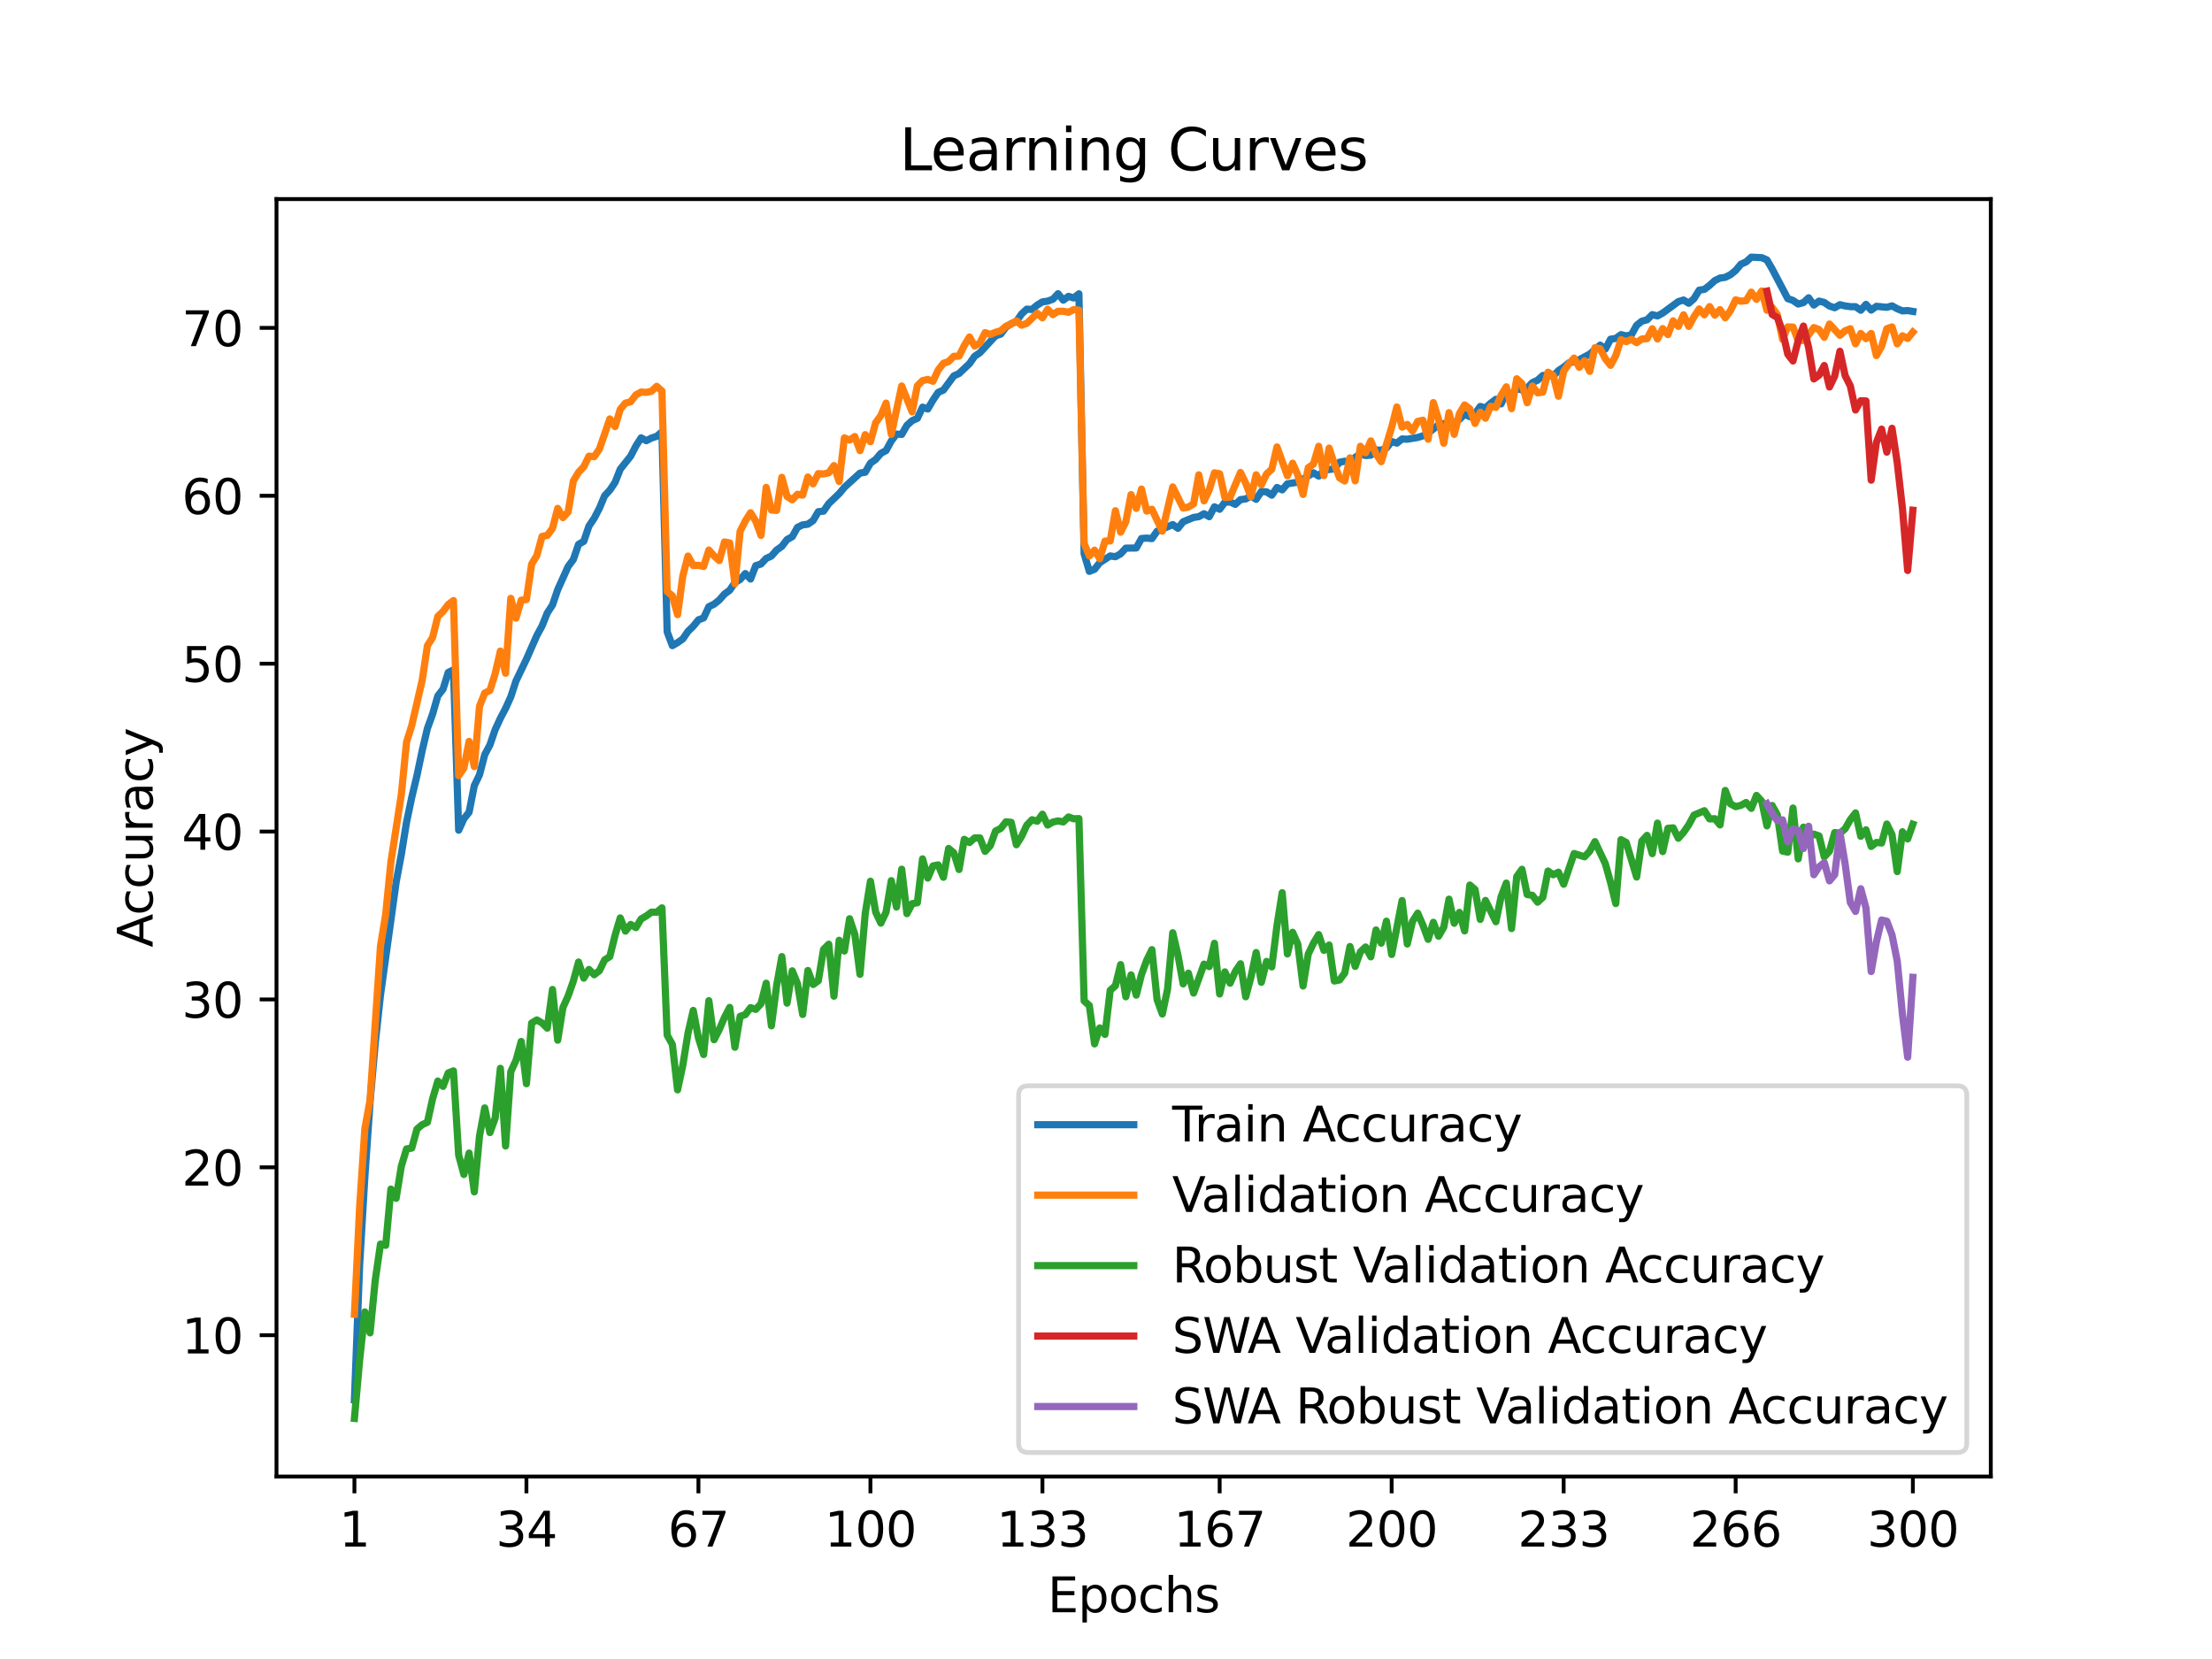 <?xml version="1.0" encoding="utf-8" standalone="no"?>
<!DOCTYPE svg PUBLIC "-//W3C//DTD SVG 1.1//EN"
  "http://www.w3.org/Graphics/SVG/1.1/DTD/svg11.dtd">
<svg xmlns:xlink="http://www.w3.org/1999/xlink" width="460.8pt" height="345.6pt" viewBox="0 0 460.8 345.6" xmlns="http://www.w3.org/2000/svg" version="1.1">
 <defs>
  <style type="text/css">*{stroke-linejoin: round; stroke-linecap: butt}</style>
 </defs>
 <g id="figure_1">
  <g id="patch_1">
   <path d="M 0 345.6 
L 460.8 345.6 
L 460.8 0 
L 0 0 
z
" style="fill: #ffffff"/>
  </g>
  <g id="axes_1">
   <g id="patch_2">
    <path d="M 57.6 307.584 
L 414.72 307.584 
L 414.72 41.472 
L 57.6 41.472 
z
" style="fill: #ffffff"/>
   </g>
   <g id="matplotlib.axis_1">
    <g id="xtick_1">
     <g id="line2d_1">
      <defs>
       <path id="m11269c717f" d="M 0 0 
L 0 3.5 
" style="stroke: #000000; stroke-width: 0.8"/>
      </defs>
      <g>
       <use xlink:href="#m11269c717f" x="73.833" y="307.584" style="stroke: #000000; stroke-width: 0.8"/>
      </g>
     </g>
     <g id="text_1">
      <!-- 1 -->
      <g transform="translate(70.651 322.182) scale(0.1 -0.1)">
       <defs>
        <path id="DejaVuSans-31" d="M 794 531 
L 1825 531 
L 1825 4091 
L 703 3866 
L 703 4441 
L 1819 4666 
L 2450 4666 
L 2450 531 
L 3481 531 
L 3481 0 
L 794 0 
L 794 531 
z
" transform="scale(0.016)"/>
       </defs>
       <use xlink:href="#DejaVuSans-31"/>
      </g>
     </g>
    </g>
    <g id="xtick_2">
     <g id="line2d_2">
      <g>
       <use xlink:href="#m11269c717f" x="109.664" y="307.584" style="stroke: #000000; stroke-width: 0.8"/>
      </g>
     </g>
     <g id="text_2">
      <!-- 34 -->
      <g transform="translate(103.302 322.182) scale(0.1 -0.1)">
       <defs>
        <path id="DejaVuSans-33" d="M 2597 2516 
Q 3050 2419 3304 2112 
Q 3559 1806 3559 1356 
Q 3559 666 3084 287 
Q 2609 -91 1734 -91 
Q 1441 -91 1130 -33 
Q 819 25 488 141 
L 488 750 
Q 750 597 1062 519 
Q 1375 441 1716 441 
Q 2309 441 2620 675 
Q 2931 909 2931 1356 
Q 2931 1769 2642 2001 
Q 2353 2234 1838 2234 
L 1294 2234 
L 1294 2753 
L 1863 2753 
Q 2328 2753 2575 2939 
Q 2822 3125 2822 3475 
Q 2822 3834 2567 4026 
Q 2313 4219 1838 4219 
Q 1578 4219 1281 4162 
Q 984 4106 628 3988 
L 628 4550 
Q 988 4650 1302 4700 
Q 1616 4750 1894 4750 
Q 2613 4750 3031 4423 
Q 3450 4097 3450 3541 
Q 3450 3153 3228 2886 
Q 3006 2619 2597 2516 
z
" transform="scale(0.016)"/>
        <path id="DejaVuSans-34" d="M 2419 4116 
L 825 1625 
L 2419 1625 
L 2419 4116 
z
M 2253 4666 
L 3047 4666 
L 3047 1625 
L 3713 1625 
L 3713 1100 
L 3047 1100 
L 3047 0 
L 2419 0 
L 2419 1100 
L 313 1100 
L 313 1709 
L 2253 4666 
z
" transform="scale(0.016)"/>
       </defs>
       <use xlink:href="#DejaVuSans-33"/>
       <use xlink:href="#DejaVuSans-34" x="63.623"/>
      </g>
     </g>
    </g>
    <g id="xtick_3">
     <g id="line2d_3">
      <g>
       <use xlink:href="#m11269c717f" x="145.496" y="307.584" style="stroke: #000000; stroke-width: 0.8"/>
      </g>
     </g>
     <g id="text_3">
      <!-- 67 -->
      <g transform="translate(139.133 322.182) scale(0.1 -0.1)">
       <defs>
        <path id="DejaVuSans-36" d="M 2113 2584 
Q 1688 2584 1439 2293 
Q 1191 2003 1191 1497 
Q 1191 994 1439 701 
Q 1688 409 2113 409 
Q 2538 409 2786 701 
Q 3034 994 3034 1497 
Q 3034 2003 2786 2293 
Q 2538 2584 2113 2584 
z
M 3366 4563 
L 3366 3988 
Q 3128 4100 2886 4159 
Q 2644 4219 2406 4219 
Q 1781 4219 1451 3797 
Q 1122 3375 1075 2522 
Q 1259 2794 1537 2939 
Q 1816 3084 2150 3084 
Q 2853 3084 3261 2657 
Q 3669 2231 3669 1497 
Q 3669 778 3244 343 
Q 2819 -91 2113 -91 
Q 1303 -91 875 529 
Q 447 1150 447 2328 
Q 447 3434 972 4092 
Q 1497 4750 2381 4750 
Q 2619 4750 2861 4703 
Q 3103 4656 3366 4563 
z
" transform="scale(0.016)"/>
        <path id="DejaVuSans-37" d="M 525 4666 
L 3525 4666 
L 3525 4397 
L 1831 0 
L 1172 0 
L 2766 4134 
L 525 4134 
L 525 4666 
z
" transform="scale(0.016)"/>
       </defs>
       <use xlink:href="#DejaVuSans-36"/>
       <use xlink:href="#DejaVuSans-37" x="63.623"/>
      </g>
     </g>
    </g>
    <g id="xtick_4">
     <g id="line2d_4">
      <g>
       <use xlink:href="#m11269c717f" x="181.327" y="307.584" style="stroke: #000000; stroke-width: 0.8"/>
      </g>
     </g>
     <g id="text_4">
      <!-- 100 -->
      <g transform="translate(171.783 322.182) scale(0.1 -0.1)">
       <defs>
        <path id="DejaVuSans-30" d="M 2034 4250 
Q 1547 4250 1301 3770 
Q 1056 3291 1056 2328 
Q 1056 1369 1301 889 
Q 1547 409 2034 409 
Q 2525 409 2770 889 
Q 3016 1369 3016 2328 
Q 3016 3291 2770 3770 
Q 2525 4250 2034 4250 
z
M 2034 4750 
Q 2819 4750 3233 4129 
Q 3647 3509 3647 2328 
Q 3647 1150 3233 529 
Q 2819 -91 2034 -91 
Q 1250 -91 836 529 
Q 422 1150 422 2328 
Q 422 3509 836 4129 
Q 1250 4750 2034 4750 
z
" transform="scale(0.016)"/>
       </defs>
       <use xlink:href="#DejaVuSans-31"/>
       <use xlink:href="#DejaVuSans-30" x="63.623"/>
       <use xlink:href="#DejaVuSans-30" x="127.246"/>
      </g>
     </g>
    </g>
    <g id="xtick_5">
     <g id="line2d_5">
      <g>
       <use xlink:href="#m11269c717f" x="217.158" y="307.584" style="stroke: #000000; stroke-width: 0.8"/>
      </g>
     </g>
     <g id="text_5">
      <!-- 133 -->
      <g transform="translate(207.615 322.182) scale(0.1 -0.1)">
       <use xlink:href="#DejaVuSans-31"/>
       <use xlink:href="#DejaVuSans-33" x="63.623"/>
       <use xlink:href="#DejaVuSans-33" x="127.246"/>
      </g>
     </g>
    </g>
    <g id="xtick_6">
     <g id="line2d_6">
      <g>
       <use xlink:href="#m11269c717f" x="254.076" y="307.584" style="stroke: #000000; stroke-width: 0.8"/>
      </g>
     </g>
     <g id="text_6">
      <!-- 167 -->
      <g transform="translate(244.532 322.182) scale(0.1 -0.1)">
       <use xlink:href="#DejaVuSans-31"/>
       <use xlink:href="#DejaVuSans-36" x="63.623"/>
       <use xlink:href="#DejaVuSans-37" x="127.246"/>
      </g>
     </g>
    </g>
    <g id="xtick_7">
     <g id="line2d_7">
      <g>
       <use xlink:href="#m11269c717f" x="289.907" y="307.584" style="stroke: #000000; stroke-width: 0.8"/>
      </g>
     </g>
     <g id="text_7">
      <!-- 200 -->
      <g transform="translate(280.363 322.182) scale(0.1 -0.1)">
       <defs>
        <path id="DejaVuSans-32" d="M 1228 531 
L 3431 531 
L 3431 0 
L 469 0 
L 469 531 
Q 828 903 1448 1529 
Q 2069 2156 2228 2338 
Q 2531 2678 2651 2914 
Q 2772 3150 2772 3378 
Q 2772 3750 2511 3984 
Q 2250 4219 1831 4219 
Q 1534 4219 1204 4116 
Q 875 4013 500 3803 
L 500 4441 
Q 881 4594 1212 4672 
Q 1544 4750 1819 4750 
Q 2544 4750 2975 4387 
Q 3406 4025 3406 3419 
Q 3406 3131 3298 2873 
Q 3191 2616 2906 2266 
Q 2828 2175 2409 1742 
Q 1991 1309 1228 531 
z
" transform="scale(0.016)"/>
       </defs>
       <use xlink:href="#DejaVuSans-32"/>
       <use xlink:href="#DejaVuSans-30" x="63.623"/>
       <use xlink:href="#DejaVuSans-30" x="127.246"/>
      </g>
     </g>
    </g>
    <g id="xtick_8">
     <g id="line2d_8">
      <g>
       <use xlink:href="#m11269c717f" x="325.739" y="307.584" style="stroke: #000000; stroke-width: 0.8"/>
      </g>
     </g>
     <g id="text_8">
      <!-- 233 -->
      <g transform="translate(316.195 322.182) scale(0.1 -0.1)">
       <use xlink:href="#DejaVuSans-32"/>
       <use xlink:href="#DejaVuSans-33" x="63.623"/>
       <use xlink:href="#DejaVuSans-33" x="127.246"/>
      </g>
     </g>
    </g>
    <g id="xtick_9">
     <g id="line2d_9">
      <g>
       <use xlink:href="#m11269c717f" x="361.57" y="307.584" style="stroke: #000000; stroke-width: 0.8"/>
      </g>
     </g>
     <g id="text_9">
      <!-- 266 -->
      <g transform="translate(352.026 322.182) scale(0.1 -0.1)">
       <use xlink:href="#DejaVuSans-32"/>
       <use xlink:href="#DejaVuSans-36" x="63.623"/>
       <use xlink:href="#DejaVuSans-36" x="127.246"/>
      </g>
     </g>
    </g>
    <g id="xtick_10">
     <g id="line2d_10">
      <g>
       <use xlink:href="#m11269c717f" x="398.487" y="307.584" style="stroke: #000000; stroke-width: 0.8"/>
      </g>
     </g>
     <g id="text_10">
      <!-- 300 -->
      <g transform="translate(388.944 322.182) scale(0.1 -0.1)">
       <use xlink:href="#DejaVuSans-33"/>
       <use xlink:href="#DejaVuSans-30" x="63.623"/>
       <use xlink:href="#DejaVuSans-30" x="127.246"/>
      </g>
     </g>
    </g>
    <g id="text_11">
     <!-- Epochs -->
     <g transform="translate(218.244 335.861) scale(0.1 -0.1)">
      <defs>
       <path id="DejaVuSans-45" d="M 628 4666 
L 3578 4666 
L 3578 4134 
L 1259 4134 
L 1259 2753 
L 3481 2753 
L 3481 2222 
L 1259 2222 
L 1259 531 
L 3634 531 
L 3634 0 
L 628 0 
L 628 4666 
z
" transform="scale(0.016)"/>
       <path id="DejaVuSans-70" d="M 1159 525 
L 1159 -1331 
L 581 -1331 
L 581 3500 
L 1159 3500 
L 1159 2969 
Q 1341 3281 1617 3432 
Q 1894 3584 2278 3584 
Q 2916 3584 3314 3078 
Q 3713 2572 3713 1747 
Q 3713 922 3314 415 
Q 2916 -91 2278 -91 
Q 1894 -91 1617 61 
Q 1341 213 1159 525 
z
M 3116 1747 
Q 3116 2381 2855 2742 
Q 2594 3103 2138 3103 
Q 1681 3103 1420 2742 
Q 1159 2381 1159 1747 
Q 1159 1113 1420 752 
Q 1681 391 2138 391 
Q 2594 391 2855 752 
Q 3116 1113 3116 1747 
z
" transform="scale(0.016)"/>
       <path id="DejaVuSans-6f" d="M 1959 3097 
Q 1497 3097 1228 2736 
Q 959 2375 959 1747 
Q 959 1119 1226 758 
Q 1494 397 1959 397 
Q 2419 397 2687 759 
Q 2956 1122 2956 1747 
Q 2956 2369 2687 2733 
Q 2419 3097 1959 3097 
z
M 1959 3584 
Q 2709 3584 3137 3096 
Q 3566 2609 3566 1747 
Q 3566 888 3137 398 
Q 2709 -91 1959 -91 
Q 1206 -91 779 398 
Q 353 888 353 1747 
Q 353 2609 779 3096 
Q 1206 3584 1959 3584 
z
" transform="scale(0.016)"/>
       <path id="DejaVuSans-63" d="M 3122 3366 
L 3122 2828 
Q 2878 2963 2633 3030 
Q 2388 3097 2138 3097 
Q 1578 3097 1268 2742 
Q 959 2388 959 1747 
Q 959 1106 1268 751 
Q 1578 397 2138 397 
Q 2388 397 2633 464 
Q 2878 531 3122 666 
L 3122 134 
Q 2881 22 2623 -34 
Q 2366 -91 2075 -91 
Q 1284 -91 818 406 
Q 353 903 353 1747 
Q 353 2603 823 3093 
Q 1294 3584 2113 3584 
Q 2378 3584 2631 3529 
Q 2884 3475 3122 3366 
z
" transform="scale(0.016)"/>
       <path id="DejaVuSans-68" d="M 3513 2113 
L 3513 0 
L 2938 0 
L 2938 2094 
Q 2938 2591 2744 2837 
Q 2550 3084 2163 3084 
Q 1697 3084 1428 2787 
Q 1159 2491 1159 1978 
L 1159 0 
L 581 0 
L 581 4863 
L 1159 4863 
L 1159 2956 
Q 1366 3272 1645 3428 
Q 1925 3584 2291 3584 
Q 2894 3584 3203 3211 
Q 3513 2838 3513 2113 
z
" transform="scale(0.016)"/>
       <path id="DejaVuSans-73" d="M 2834 3397 
L 2834 2853 
Q 2591 2978 2328 3040 
Q 2066 3103 1784 3103 
Q 1356 3103 1142 2972 
Q 928 2841 928 2578 
Q 928 2378 1081 2264 
Q 1234 2150 1697 2047 
L 1894 2003 
Q 2506 1872 2764 1633 
Q 3022 1394 3022 966 
Q 3022 478 2636 193 
Q 2250 -91 1575 -91 
Q 1294 -91 989 -36 
Q 684 19 347 128 
L 347 722 
Q 666 556 975 473 
Q 1284 391 1588 391 
Q 1994 391 2212 530 
Q 2431 669 2431 922 
Q 2431 1156 2273 1281 
Q 2116 1406 1581 1522 
L 1381 1569 
Q 847 1681 609 1914 
Q 372 2147 372 2553 
Q 372 3047 722 3315 
Q 1072 3584 1716 3584 
Q 2034 3584 2315 3537 
Q 2597 3491 2834 3397 
z
" transform="scale(0.016)"/>
      </defs>
      <use xlink:href="#DejaVuSans-45"/>
      <use xlink:href="#DejaVuSans-70" x="63.184"/>
      <use xlink:href="#DejaVuSans-6f" x="126.66"/>
      <use xlink:href="#DejaVuSans-63" x="187.842"/>
      <use xlink:href="#DejaVuSans-68" x="242.822"/>
      <use xlink:href="#DejaVuSans-73" x="306.201"/>
     </g>
    </g>
   </g>
   <g id="matplotlib.axis_2">
    <g id="ytick_1">
     <g id="line2d_11">
      <defs>
       <path id="m0dbc34323f" d="M 0 0 
L -3.5 0 
" style="stroke: #000000; stroke-width: 0.8"/>
      </defs>
      <g>
       <use xlink:href="#m0dbc34323f" x="57.6" y="278.146" style="stroke: #000000; stroke-width: 0.8"/>
      </g>
     </g>
     <g id="text_12">
      <!-- 10 -->
      <g transform="translate(37.875 281.945) scale(0.1 -0.1)">
       <use xlink:href="#DejaVuSans-31"/>
       <use xlink:href="#DejaVuSans-30" x="63.623"/>
      </g>
     </g>
    </g>
    <g id="ytick_2">
     <g id="line2d_12">
      <g>
       <use xlink:href="#m0dbc34323f" x="57.6" y="243.173" style="stroke: #000000; stroke-width: 0.8"/>
      </g>
     </g>
     <g id="text_13">
      <!-- 20 -->
      <g transform="translate(37.875 246.972) scale(0.1 -0.1)">
       <use xlink:href="#DejaVuSans-32"/>
       <use xlink:href="#DejaVuSans-30" x="63.623"/>
      </g>
     </g>
    </g>
    <g id="ytick_3">
     <g id="line2d_13">
      <g>
       <use xlink:href="#m0dbc34323f" x="57.6" y="208.2" style="stroke: #000000; stroke-width: 0.8"/>
      </g>
     </g>
     <g id="text_14">
      <!-- 30 -->
      <g transform="translate(37.875 211.999) scale(0.1 -0.1)">
       <use xlink:href="#DejaVuSans-33"/>
       <use xlink:href="#DejaVuSans-30" x="63.623"/>
      </g>
     </g>
    </g>
    <g id="ytick_4">
     <g id="line2d_14">
      <g>
       <use xlink:href="#m0dbc34323f" x="57.6" y="173.227" style="stroke: #000000; stroke-width: 0.8"/>
      </g>
     </g>
     <g id="text_15">
      <!-- 40 -->
      <g transform="translate(37.875 177.026) scale(0.1 -0.1)">
       <use xlink:href="#DejaVuSans-34"/>
       <use xlink:href="#DejaVuSans-30" x="63.623"/>
      </g>
     </g>
    </g>
    <g id="ytick_5">
     <g id="line2d_15">
      <g>
       <use xlink:href="#m0dbc34323f" x="57.6" y="138.254" style="stroke: #000000; stroke-width: 0.8"/>
      </g>
     </g>
     <g id="text_16">
      <!-- 50 -->
      <g transform="translate(37.875 142.053) scale(0.1 -0.1)">
       <defs>
        <path id="DejaVuSans-35" d="M 691 4666 
L 3169 4666 
L 3169 4134 
L 1269 4134 
L 1269 2991 
Q 1406 3038 1543 3061 
Q 1681 3084 1819 3084 
Q 2600 3084 3056 2656 
Q 3513 2228 3513 1497 
Q 3513 744 3044 326 
Q 2575 -91 1722 -91 
Q 1428 -91 1123 -41 
Q 819 9 494 109 
L 494 744 
Q 775 591 1075 516 
Q 1375 441 1709 441 
Q 2250 441 2565 725 
Q 2881 1009 2881 1497 
Q 2881 1984 2565 2268 
Q 2250 2553 1709 2553 
Q 1456 2553 1204 2497 
Q 953 2441 691 2322 
L 691 4666 
z
" transform="scale(0.016)"/>
       </defs>
       <use xlink:href="#DejaVuSans-35"/>
       <use xlink:href="#DejaVuSans-30" x="63.623"/>
      </g>
     </g>
    </g>
    <g id="ytick_6">
     <g id="line2d_16">
      <g>
       <use xlink:href="#m0dbc34323f" x="57.6" y="103.281" style="stroke: #000000; stroke-width: 0.8"/>
      </g>
     </g>
     <g id="text_17">
      <!-- 60 -->
      <g transform="translate(37.875 107.08) scale(0.1 -0.1)">
       <use xlink:href="#DejaVuSans-36"/>
       <use xlink:href="#DejaVuSans-30" x="63.623"/>
      </g>
     </g>
    </g>
    <g id="ytick_7">
     <g id="line2d_17">
      <g>
       <use xlink:href="#m0dbc34323f" x="57.6" y="68.308" style="stroke: #000000; stroke-width: 0.8"/>
      </g>
     </g>
     <g id="text_18">
      <!-- 70 -->
      <g transform="translate(37.875 72.107) scale(0.1 -0.1)">
       <use xlink:href="#DejaVuSans-37"/>
       <use xlink:href="#DejaVuSans-30" x="63.623"/>
      </g>
     </g>
    </g>
    <g id="text_19">
     <!-- Accuracy -->
     <g transform="translate(31.795 197.356) rotate(-90) scale(0.1 -0.1)">
      <defs>
       <path id="DejaVuSans-41" d="M 2188 4044 
L 1331 1722 
L 3047 1722 
L 2188 4044 
z
M 1831 4666 
L 2547 4666 
L 4325 0 
L 3669 0 
L 3244 1197 
L 1141 1197 
L 716 0 
L 50 0 
L 1831 4666 
z
" transform="scale(0.016)"/>
       <path id="DejaVuSans-75" d="M 544 1381 
L 544 3500 
L 1119 3500 
L 1119 1403 
Q 1119 906 1312 657 
Q 1506 409 1894 409 
Q 2359 409 2629 706 
Q 2900 1003 2900 1516 
L 2900 3500 
L 3475 3500 
L 3475 0 
L 2900 0 
L 2900 538 
Q 2691 219 2414 64 
Q 2138 -91 1772 -91 
Q 1169 -91 856 284 
Q 544 659 544 1381 
z
M 1991 3584 
L 1991 3584 
z
" transform="scale(0.016)"/>
       <path id="DejaVuSans-72" d="M 2631 2963 
Q 2534 3019 2420 3045 
Q 2306 3072 2169 3072 
Q 1681 3072 1420 2755 
Q 1159 2438 1159 1844 
L 1159 0 
L 581 0 
L 581 3500 
L 1159 3500 
L 1159 2956 
Q 1341 3275 1631 3429 
Q 1922 3584 2338 3584 
Q 2397 3584 2469 3576 
Q 2541 3569 2628 3553 
L 2631 2963 
z
" transform="scale(0.016)"/>
       <path id="DejaVuSans-61" d="M 2194 1759 
Q 1497 1759 1228 1600 
Q 959 1441 959 1056 
Q 959 750 1161 570 
Q 1363 391 1709 391 
Q 2188 391 2477 730 
Q 2766 1069 2766 1631 
L 2766 1759 
L 2194 1759 
z
M 3341 1997 
L 3341 0 
L 2766 0 
L 2766 531 
Q 2569 213 2275 61 
Q 1981 -91 1556 -91 
Q 1019 -91 701 211 
Q 384 513 384 1019 
Q 384 1609 779 1909 
Q 1175 2209 1959 2209 
L 2766 2209 
L 2766 2266 
Q 2766 2663 2505 2880 
Q 2244 3097 1772 3097 
Q 1472 3097 1187 3025 
Q 903 2953 641 2809 
L 641 3341 
Q 956 3463 1253 3523 
Q 1550 3584 1831 3584 
Q 2591 3584 2966 3190 
Q 3341 2797 3341 1997 
z
" transform="scale(0.016)"/>
       <path id="DejaVuSans-79" d="M 2059 -325 
Q 1816 -950 1584 -1140 
Q 1353 -1331 966 -1331 
L 506 -1331 
L 506 -850 
L 844 -850 
Q 1081 -850 1212 -737 
Q 1344 -625 1503 -206 
L 1606 56 
L 191 3500 
L 800 3500 
L 1894 763 
L 2988 3500 
L 3597 3500 
L 2059 -325 
z
" transform="scale(0.016)"/>
      </defs>
      <use xlink:href="#DejaVuSans-41"/>
      <use xlink:href="#DejaVuSans-63" x="66.658"/>
      <use xlink:href="#DejaVuSans-63" x="121.639"/>
      <use xlink:href="#DejaVuSans-75" x="176.619"/>
      <use xlink:href="#DejaVuSans-72" x="239.998"/>
      <use xlink:href="#DejaVuSans-61" x="281.111"/>
      <use xlink:href="#DejaVuSans-63" x="342.391"/>
      <use xlink:href="#DejaVuSans-79" x="397.371"/>
     </g>
    </g>
   </g>
   <g id="line2d_18">
    <path d="M 73.833 291.606 
L 74.919 263.514 
L 76.004 245.209 
L 77.09 229.634 
L 78.176 217.232 
L 79.262 207.292 
L 82.519 183.804 
L 83.605 177.985 
L 84.691 171.265 
L 85.777 166.104 
L 86.862 161.552 
L 87.948 156.377 
L 89.034 151.752 
L 90.12 148.748 
L 91.206 144.966 
L 92.291 143.569 
L 93.377 140.082 
L 94.463 139.546 
L 95.549 172.95 
L 96.635 170.572 
L 97.72 169.193 
L 98.806 163.664 
L 99.892 161.402 
L 100.978 157.218 
L 102.064 155.173 
L 103.149 151.997 
L 104.235 149.634 
L 105.321 147.571 
L 106.407 145.162 
L 107.493 141.846 
L 109.664 137.319 
L 111.836 132.385 
L 112.922 130.39 
L 114.007 127.69 
L 115.093 126.034 
L 116.179 122.84 
L 118.351 118.019 
L 119.436 116.562 
L 120.522 113.397 
L 121.608 112.77 
L 122.694 109.574 
L 123.78 107.973 
L 124.865 105.883 
L 125.951 103.285 
L 127.037 102.108 
L 128.123 100.501 
L 129.209 97.746 
L 131.38 95.018 
L 132.466 92.91 
L 133.552 91.212 
L 134.638 91.807 
L 135.723 91.247 
L 136.809 90.897 
L 137.895 89.962 
L 138.981 131.615 
L 140.067 134.5 
L 141.152 133.867 
L 142.238 133.1 
L 143.324 131.521 
L 144.41 130.467 
L 145.496 129.126 
L 146.581 128.712 
L 147.667 126.384 
L 148.753 125.862 
L 149.839 124.987 
L 150.925 123.751 
L 152.01 122.956 
L 153.096 121.37 
L 154.182 120.715 
L 155.268 119.483 
L 156.354 120.624 
L 157.439 117.833 
L 158.525 117.49 
L 159.611 116.328 
L 160.697 115.834 
L 161.783 114.591 
L 162.868 113.824 
L 163.954 112.399 
L 165.04 111.814 
L 166.126 109.861 
L 167.212 109.342 
L 168.297 109.199 
L 169.383 108.446 
L 170.469 106.594 
L 171.555 106.485 
L 172.641 104.913 
L 174.812 102.837 
L 175.898 101.531 
L 179.155 98.555 
L 180.241 98.372 
L 181.327 96.489 
L 182.413 95.718 
L 183.499 94.44 
L 184.584 93.863 
L 185.67 91.856 
L 186.756 90.431 
L 187.842 90.498 
L 188.928 88.607 
L 190.013 87.634 
L 191.099 87.15 
L 192.185 84.818 
L 193.271 85.207 
L 194.357 83.348 
L 195.442 81.741 
L 196.528 81.257 
L 198.7 78.302 
L 199.786 77.812 
L 201.957 75.753 
L 203.043 74.209 
L 204.129 73.481 
L 207.386 69.958 
L 208.472 69.605 
L 209.558 68.134 
L 210.644 67.437 
L 211.729 66.972 
L 212.815 65.406 
L 213.901 64.401 
L 214.987 64.468 
L 216.073 63.551 
L 217.158 62.885 
L 218.244 62.731 
L 219.33 62.336 
L 220.416 61.184 
L 221.502 62.528 
L 222.587 61.737 
L 223.673 62.073 
L 224.759 61.208 
L 225.845 115.368 
L 226.931 119.024 
L 228.016 118.59 
L 229.102 117.217 
L 231.274 115.81 
L 232.36 115.974 
L 233.445 115.368 
L 234.531 114.188 
L 236.703 114.157 
L 237.789 112.182 
L 238.875 112.095 
L 239.96 112.2 
L 241.046 110.659 
L 244.304 109.279 
L 245.389 110.057 
L 246.475 108.688 
L 248.647 107.791 
L 249.733 107.63 
L 250.818 107.021 
L 251.904 107.637 
L 252.99 105.582 
L 254.076 106.09 
L 255.162 104.626 
L 256.247 104.566 
L 257.333 105.067 
L 258.419 104.076 
L 259.505 103.95 
L 260.591 103.288 
L 261.676 104.02 
L 262.762 102.382 
L 263.848 102.462 
L 264.934 103.152 
L 266.02 101.552 
L 267.105 102.049 
L 268.191 100.788 
L 270.363 100.452 
L 273.62 98.488 
L 274.706 99.178 
L 275.792 97.952 
L 277.963 97.669 
L 279.049 96.293 
L 280.135 96.082 
L 281.221 96.419 
L 282.307 95.277 
L 283.392 94.57 
L 284.478 94.895 
L 285.564 94.815 
L 286.65 93.744 
L 287.736 93.786 
L 288.821 93.334 
L 289.907 91.979 
L 290.993 92.308 
L 292.079 91.447 
L 293.165 91.496 
L 295.336 91.128 
L 296.422 90.799 
L 297.508 90.235 
L 299.679 88.495 
L 300.765 88.243 
L 301.851 88.698 
L 304.023 87.367 
L 305.108 86.278 
L 306.194 86.807 
L 307.28 86.191 
L 308.366 84.675 
L 309.452 84.979 
L 310.537 83.999 
L 311.623 83.18 
L 312.709 84.143 
L 313.795 81.727 
L 314.881 82.119 
L 315.966 80.981 
L 317.052 81.226 
L 318.138 80.834 
L 319.224 79.706 
L 320.31 79.209 
L 321.395 78.215 
L 322.481 78.183 
L 323.567 78.32 
L 324.653 77.217 
L 325.739 76.488 
L 326.824 75.599 
L 327.91 75.343 
L 328.996 74.927 
L 331.168 73.764 
L 333.339 71.898 
L 334.425 72.714 
L 335.511 70.655 
L 336.597 70.497 
L 337.682 69.71 
L 338.768 69.972 
L 339.854 69.745 
L 340.94 67.773 
L 342.026 66.908 
L 343.111 66.625 
L 344.197 65.543 
L 345.283 65.813 
L 346.369 65.217 
L 349.626 62.836 
L 350.712 62.497 
L 351.798 63.179 
L 352.884 62.224 
L 353.969 60.452 
L 355.055 60.277 
L 356.141 59.447 
L 357.227 58.453 
L 358.313 57.92 
L 359.398 57.777 
L 360.484 57.227 
L 361.57 56.345 
L 362.656 55.042 
L 363.742 54.559 
L 364.827 53.568 
L 366.999 53.673 
L 368.085 54.156 
L 369.171 56.023 
L 372.428 62.22 
L 373.514 62.584 
L 374.6 63.337 
L 375.685 63.036 
L 376.771 62.034 
L 377.857 63.551 
L 378.943 62.728 
L 380.029 63.008 
L 381.114 63.754 
L 382.2 64.107 
L 383.286 63.47 
L 384.372 63.733 
L 385.458 63.88 
L 386.543 63.887 
L 387.629 64.626 
L 388.715 63.407 
L 389.801 64.598 
L 390.887 63.81 
L 393.058 64.02 
L 394.144 63.722 
L 395.23 64.321 
L 396.316 64.762 
L 397.401 64.696 
L 398.487 64.874 
L 398.487 64.874 
" clip-path="url(#p969eb6ef90)" style="fill: none; stroke: #1f77b4; stroke-width: 1.5; stroke-linecap: square"/>
   </g>
   <g id="line2d_19">
    <path d="M 73.833 273.775 
L 74.919 251.427 
L 76.004 235.129 
L 77.09 229.184 
L 79.262 197.079 
L 80.348 190.469 
L 81.433 179.557 
L 83.605 165.498 
L 84.691 154.586 
L 85.777 151.124 
L 87.948 141.716 
L 89.034 134.512 
L 90.12 132.798 
L 91.206 128.426 
L 92.291 127.377 
L 93.377 125.943 
L 94.463 125.104 
L 95.549 161.581 
L 96.635 160.007 
L 97.72 154.446 
L 98.806 159.692 
L 99.892 147.137 
L 100.978 144.374 
L 102.064 143.815 
L 103.149 140.352 
L 104.235 135.631 
L 105.321 140.247 
L 106.407 124.649 
L 107.493 128.776 
L 108.578 125.034 
L 109.664 124.894 
L 110.75 117.515 
L 111.836 115.731 
L 112.922 111.744 
L 114.007 111.534 
L 115.093 110.066 
L 116.179 105.904 
L 117.265 107.827 
L 118.351 106.638 
L 119.436 100.203 
L 120.522 98.385 
L 121.608 97.23 
L 122.694 95.027 
L 123.78 95.132 
L 124.865 93.558 
L 127.037 87.263 
L 128.123 88.872 
L 129.209 85.27 
L 130.294 83.976 
L 131.38 83.696 
L 132.466 82.262 
L 133.552 81.667 
L 134.638 81.737 
L 135.723 81.493 
L 136.809 80.478 
L 137.895 81.458 
L 138.981 123.215 
L 140.067 124.125 
L 141.152 128.042 
L 142.238 119.998 
L 143.324 115.836 
L 144.41 117.795 
L 145.496 117.76 
L 146.581 118.004 
L 147.667 114.577 
L 148.753 115.801 
L 149.839 116.78 
L 150.925 112.898 
L 152.01 113.108 
L 153.096 121.607 
L 154.182 110.66 
L 155.268 108.527 
L 156.354 106.813 
L 157.439 108.562 
L 158.525 111.534 
L 159.611 101.532 
L 160.697 106.253 
L 161.783 106.323 
L 162.868 99.434 
L 163.954 103.421 
L 165.04 104.12 
L 166.126 102.966 
L 167.212 103.141 
L 168.297 99.364 
L 169.383 100.798 
L 170.469 98.664 
L 171.555 98.734 
L 172.641 98.489 
L 173.726 96.986 
L 174.812 100.308 
L 175.898 91.215 
L 176.984 91.67 
L 178.07 90.935 
L 179.155 93.873 
L 180.241 90.551 
L 181.327 92.019 
L 182.413 88.067 
L 183.499 86.564 
L 184.584 83.976 
L 185.67 90.481 
L 187.842 80.408 
L 190.013 85.794 
L 191.099 80.373 
L 192.185 79.289 
L 193.271 79.044 
L 194.357 79.429 
L 195.442 77.086 
L 196.528 75.687 
L 197.614 75.302 
L 198.7 74.218 
L 199.786 74.183 
L 200.871 71.98 
L 201.957 70.196 
L 203.043 72.085 
L 204.129 71.455 
L 205.215 69.287 
L 206.3 69.672 
L 207.386 69.217 
L 208.472 68.902 
L 209.558 67.958 
L 210.644 67.503 
L 211.729 66.839 
L 212.815 67.748 
L 213.901 67.363 
L 216.073 65.265 
L 217.158 66.209 
L 218.244 64.426 
L 219.33 65.545 
L 220.416 64.845 
L 221.502 64.845 
L 222.587 65.055 
L 223.673 64.496 
L 224.759 64.601 
L 225.845 113.248 
L 226.931 115.801 
L 228.016 114.612 
L 229.102 116.396 
L 230.188 112.723 
L 231.274 112.689 
L 232.36 106.393 
L 233.445 110.87 
L 234.531 108.702 
L 235.617 103.036 
L 236.703 105.904 
L 237.789 101.882 
L 238.875 106.463 
L 239.96 106.079 
L 242.132 110.66 
L 244.304 101.427 
L 246.475 105.834 
L 247.561 105.624 
L 248.647 104.959 
L 249.733 98.909 
L 250.818 104.33 
L 251.904 102.057 
L 252.99 98.489 
L 254.076 98.699 
L 255.162 103.63 
L 256.247 103.561 
L 258.419 98.419 
L 259.505 100.658 
L 260.591 103.491 
L 261.676 98.909 
L 262.762 101.007 
L 263.848 98.734 
L 264.934 97.755 
L 266.02 93.104 
L 268.191 99.119 
L 269.277 96.496 
L 270.363 98.979 
L 271.449 103.001 
L 272.534 97.44 
L 273.62 96.671 
L 274.706 92.964 
L 275.792 99.084 
L 276.878 93.348 
L 277.963 96.636 
L 279.049 99.539 
L 280.135 100.203 
L 281.221 95.377 
L 282.307 100.168 
L 283.392 92.964 
L 284.478 94.328 
L 285.564 91.845 
L 286.65 94.572 
L 287.736 96.181 
L 289.907 89.012 
L 290.993 84.78 
L 292.079 88.977 
L 293.165 88.417 
L 294.25 89.781 
L 295.336 87.788 
L 296.422 87.543 
L 297.508 91.495 
L 298.594 83.871 
L 299.679 87.368 
L 300.765 92.334 
L 301.851 85.969 
L 302.937 90.481 
L 304.023 86.144 
L 305.108 84.36 
L 306.194 85.165 
L 307.28 88.207 
L 308.366 85.864 
L 309.452 87.123 
L 310.537 84.64 
L 311.623 84.85 
L 312.709 82.332 
L 313.795 80.583 
L 314.881 85.13 
L 315.966 78.905 
L 317.052 79.919 
L 318.138 83.906 
L 319.224 80.408 
L 320.31 81.842 
L 321.395 81.667 
L 322.481 77.541 
L 323.567 78.205 
L 324.653 82.542 
L 325.739 77.366 
L 326.824 75.792 
L 327.91 74.603 
L 328.996 76.526 
L 330.082 75.162 
L 331.168 77.366 
L 332.253 72.434 
L 333.339 72.644 
L 334.425 74.743 
L 335.511 76.107 
L 336.597 74.078 
L 337.682 70.756 
L 338.768 71.175 
L 339.854 70.686 
L 340.94 71.385 
L 342.026 70.616 
L 343.111 70.546 
L 344.197 68.483 
L 345.283 70.616 
L 346.369 68.448 
L 347.455 69.707 
L 348.54 66.839 
L 349.626 67.993 
L 350.712 65.58 
L 351.798 67.993 
L 352.884 65.999 
L 353.969 64.356 
L 355.055 65.58 
L 356.141 63.866 
L 357.227 65.65 
L 358.313 64.496 
L 359.398 66.209 
L 360.484 64.705 
L 361.57 62.467 
L 362.656 62.747 
L 363.742 62.642 
L 364.827 60.858 
L 365.913 62.362 
L 366.999 60.614 
L 368.085 64.635 
L 369.171 64.041 
L 370.256 65.545 
L 371.342 70.686 
L 372.428 68.098 
L 373.514 68.133 
L 374.6 71.001 
L 375.685 70.896 
L 376.771 69.742 
L 377.857 68.238 
L 378.943 68.657 
L 380.029 70.266 
L 381.114 67.503 
L 383.286 69.846 
L 384.372 68.902 
L 385.458 68.483 
L 386.543 71.63 
L 387.629 69.462 
L 388.715 70.546 
L 389.801 69.462 
L 390.887 74.078 
L 391.972 72.155 
L 393.058 68.483 
L 394.144 68.098 
L 395.23 71.63 
L 396.316 69.951 
L 397.401 70.511 
L 398.487 69.182 
L 398.487 69.182 
" clip-path="url(#p969eb6ef90)" style="fill: none; stroke: #ff7f0e; stroke-width: 1.5; stroke-linecap: square"/>
   </g>
   <g id="line2d_20">
    <path d="M 73.833 295.488 
L 74.919 283.356 
L 76.004 273.298 
L 77.09 277.664 
L 78.176 266.641 
L 79.262 259.164 
L 80.348 259.43 
L 81.433 247.708 
L 82.519 249.637 
L 83.605 242.932 
L 84.691 239.338 
L 85.777 239.169 
L 86.862 235.214 
L 87.948 234.297 
L 89.034 233.791 
L 90.12 228.894 
L 91.206 225.204 
L 92.291 226.314 
L 93.377 223.516 
L 94.463 223.082 
L 95.549 240.641 
L 96.635 244.668 
L 97.72 240.206 
L 98.806 248.286 
L 99.892 236.637 
L 100.978 230.8 
L 102.064 235.937 
L 103.149 232.946 
L 104.235 222.551 
L 105.321 238.735 
L 106.407 223.25 
L 107.493 220.887 
L 108.578 216.955 
L 109.664 225.759 
L 110.75 213.12 
L 111.836 212.469 
L 112.922 213.12 
L 114.007 214.182 
L 115.093 206.126 
L 116.179 216.69 
L 117.265 209.888 
L 118.351 207.476 
L 119.436 204.389 
L 120.522 200.409 
L 121.608 203.762 
L 122.694 201.953 
L 123.78 203.063 
L 124.865 202.218 
L 125.951 199.975 
L 127.037 199.276 
L 128.123 194.862 
L 129.209 191.22 
L 130.294 193.97 
L 131.38 192.571 
L 132.466 193.246 
L 133.552 191.437 
L 134.638 190.81 
L 135.723 190.014 
L 136.809 190.038 
L 137.895 189.122 
L 138.981 215.629 
L 140.067 217.582 
L 141.152 227.037 
L 142.238 221.948 
L 143.324 215.219 
L 144.41 210.491 
L 145.496 216.208 
L 146.581 219.681 
L 147.667 208.465 
L 148.753 216.594 
L 149.839 214.471 
L 150.925 211.939 
L 152.01 209.864 
L 153.096 218.161 
L 154.182 211.721 
L 155.268 211.36 
L 156.354 209.912 
L 157.439 210.274 
L 158.525 209.092 
L 159.611 204.823 
L 160.697 213.699 
L 161.783 205.33 
L 162.868 199.276 
L 163.954 208.972 
L 165.04 202.243 
L 166.126 204.92 
L 167.212 211.336 
L 168.297 202.17 
L 169.383 205.089 
L 170.469 204.317 
L 171.555 197.78 
L 172.641 196.695 
L 173.726 207.525 
L 174.812 195.875 
L 175.898 198.118 
L 176.984 191.389 
L 178.07 194.645 
L 179.155 202.966 
L 180.241 190.303 
L 181.327 183.574 
L 182.413 189.99 
L 183.499 192.305 
L 184.584 190.014 
L 185.67 183.454 
L 186.756 188.953 
L 187.842 181.066 
L 188.928 190.328 
L 190.013 188.253 
L 191.099 188.06 
L 192.185 178.919 
L 193.271 182.923 
L 194.357 180.39 
L 195.442 180.173 
L 196.528 182.754 
L 197.614 176.748 
L 198.7 177.665 
L 199.786 181.138 
L 200.871 174.843 
L 201.957 175.518 
L 203.043 174.553 
L 204.129 174.553 
L 205.215 177.351 
L 206.3 176.169 
L 207.386 173.13 
L 208.472 172.576 
L 209.558 171.201 
L 210.644 171.297 
L 211.729 175.977 
L 212.815 174.24 
L 213.901 171.9 
L 214.987 170.767 
L 216.073 171.08 
L 217.158 169.609 
L 218.244 171.876 
L 219.33 171.249 
L 220.416 171.008 
L 221.502 171.225 
L 222.587 170.188 
L 223.673 170.574 
L 224.759 170.526 
L 225.845 208.514 
L 226.931 209.478 
L 228.016 217.462 
L 229.102 214.133 
L 230.188 215.484 
L 231.274 206.295 
L 232.36 205.354 
L 233.445 200.94 
L 234.531 207.645 
L 235.617 203.087 
L 236.703 207.308 
L 237.789 203.038 
L 238.875 200.048 
L 239.96 197.829 
L 241.046 208.248 
L 242.132 211.239 
L 243.218 206.102 
L 244.304 194.307 
L 245.389 198.962 
L 246.475 204.968 
L 247.561 202.725 
L 248.647 206.873 
L 250.818 200.844 
L 251.904 201.35 
L 252.99 196.502 
L 254.076 207.066 
L 255.162 202.46 
L 256.247 204.823 
L 257.333 202.387 
L 258.419 200.771 
L 259.505 207.645 
L 260.591 203.569 
L 261.676 198.432 
L 262.762 204.63 
L 263.848 200.289 
L 264.934 201.422 
L 266.02 192.812 
L 267.105 185.962 
L 268.191 198.721 
L 269.277 194.211 
L 270.363 196.695 
L 271.449 205.402 
L 272.534 198.745 
L 273.62 196.478 
L 274.706 194.693 
L 275.792 197.973 
L 276.878 196.864 
L 277.963 204.365 
L 279.049 204.148 
L 280.135 202.701 
L 281.221 197.177 
L 282.307 201.326 
L 283.392 198.287 
L 284.478 197.274 
L 285.564 199.324 
L 286.65 193.728 
L 287.736 196.478 
L 288.821 191.895 
L 289.907 198.842 
L 292.079 187.602 
L 293.165 196.647 
L 294.25 191.944 
L 295.336 190.231 
L 296.422 192.739 
L 297.508 195.682 
L 298.594 192.137 
L 299.679 195.031 
L 300.765 193.15 
L 301.851 187.313 
L 302.937 192.329 
L 304.023 190.062 
L 305.108 193.921 
L 306.194 184.37 
L 307.28 185.311 
L 308.366 191.534 
L 309.452 187.578 
L 311.623 192.016 
L 312.709 186.782 
L 313.795 183.96 
L 314.881 193.439 
L 315.966 182.609 
L 317.052 181.09 
L 318.138 186.348 
L 319.224 186.517 
L 320.31 187.94 
L 321.395 186.927 
L 322.481 181.452 
L 323.567 182.223 
L 324.653 181.693 
L 325.739 184.201 
L 327.91 177.81 
L 330.082 178.485 
L 331.168 177.327 
L 332.253 175.325 
L 334.425 179.932 
L 335.511 183.839 
L 336.597 188.229 
L 337.682 174.915 
L 338.768 175.494 
L 340.94 182.706 
L 342.026 175.205 
L 343.111 174.023 
L 344.197 177.834 
L 345.283 171.466 
L 346.369 177.4 
L 347.455 172.552 
L 348.54 172.455 
L 349.626 174.626 
L 350.712 173.396 
L 351.798 171.828 
L 352.884 169.802 
L 355.055 168.885 
L 356.141 170.598 
L 357.227 170.55 
L 358.313 171.852 
L 359.398 164.665 
L 360.484 167.462 
L 361.57 168.041 
L 362.656 167.776 
L 363.742 167.173 
L 364.827 168.403 
L 365.913 165.702 
L 366.999 166.908 
L 368.085 172.045 
L 369.171 167.8 
L 370.256 169.754 
L 371.342 177.303 
L 372.428 177.52 
L 373.514 168.331 
L 374.6 178.919 
L 375.685 172.31 
L 376.771 174.505 
L 377.857 173.758 
L 378.943 174.143 
L 380.029 178.509 
L 381.114 177.327 
L 382.2 173.444 
L 383.286 173.589 
L 384.372 172.648 
L 385.458 170.743 
L 386.543 169.344 
L 387.629 174.216 
L 388.715 172.865 
L 389.801 176.338 
L 390.887 175.494 
L 391.972 175.615 
L 393.058 171.659 
L 394.144 173.878 
L 395.23 181.572 
L 396.316 173.275 
L 397.401 174.771 
L 398.487 171.707 
L 398.487 171.707 
" clip-path="url(#p969eb6ef90)" style="fill: none; stroke: #2ca02c; stroke-width: 1.5; stroke-linecap: square"/>
   </g>
   <g id="line2d_21">
    <path d="M 368.085 60.649 
L 369.171 65.51 
L 370.256 66.139 
L 371.342 69.007 
L 372.428 73.798 
L 373.514 75.197 
L 374.6 70.931 
L 375.685 67.923 
L 376.771 72.4 
L 377.857 78.939 
L 378.943 78.17 
L 380.029 76.142 
L 381.114 80.618 
L 382.2 78.345 
L 383.286 73.169 
L 384.372 78.24 
L 385.458 80.408 
L 386.543 85.41 
L 387.629 83.486 
L 388.715 83.521 
L 389.801 100.028 
L 390.887 92.159 
L 391.972 89.396 
L 393.058 94.188 
L 394.144 89.222 
L 395.23 96.391 
L 396.316 105.939 
L 397.401 118.844 
L 398.487 106.288 
L 398.487 106.288 
" clip-path="url(#p969eb6ef90)" style="fill: none; stroke: #d62728; stroke-width: 1.5; stroke-linecap: square"/>
   </g>
   <g id="line2d_22">
    <path d="M 368.085 167.414 
L 369.171 169.44 
L 370.256 170.96 
L 371.342 170.791 
L 372.428 175.349 
L 373.514 172.72 
L 374.6 172.986 
L 375.685 176.772 
L 376.771 172.117 
L 377.857 182.223 
L 378.943 180.583 
L 380.029 179.691 
L 381.114 183.502 
L 382.2 182.199 
L 383.286 173.42 
L 384.372 179.956 
L 385.458 188.012 
L 386.543 189.869 
L 387.629 185.142 
L 388.715 189.146 
L 389.801 202.387 
L 390.887 196.213 
L 391.972 191.654 
L 393.058 191.895 
L 394.144 194.766 
L 395.23 200.216 
L 396.316 211.336 
L 397.401 220.236 
L 398.487 203.593 
L 398.487 203.593 
" clip-path="url(#p969eb6ef90)" style="fill: none; stroke: #9467bd; stroke-width: 1.5; stroke-linecap: square"/>
   </g>
   <g id="patch_3">
    <path d="M 57.6 307.584 
L 57.6 41.472 
" style="fill: none; stroke: #000000; stroke-width: 0.8; stroke-linejoin: miter; stroke-linecap: square"/>
   </g>
   <g id="patch_4">
    <path d="M 414.72 307.584 
L 414.72 41.472 
" style="fill: none; stroke: #000000; stroke-width: 0.8; stroke-linejoin: miter; stroke-linecap: square"/>
   </g>
   <g id="patch_5">
    <path d="M 57.6 307.584 
L 414.72 307.584 
" style="fill: none; stroke: #000000; stroke-width: 0.8; stroke-linejoin: miter; stroke-linecap: square"/>
   </g>
   <g id="patch_6">
    <path d="M 57.6 41.472 
L 414.72 41.472 
" style="fill: none; stroke: #000000; stroke-width: 0.8; stroke-linejoin: miter; stroke-linecap: square"/>
   </g>
   <g id="text_20">
    <!-- Learning Curves -->
    <g transform="translate(187.376 35.472) scale(0.12 -0.12)">
     <defs>
      <path id="DejaVuSans-4c" d="M 628 4666 
L 1259 4666 
L 1259 531 
L 3531 531 
L 3531 0 
L 628 0 
L 628 4666 
z
" transform="scale(0.016)"/>
      <path id="DejaVuSans-65" d="M 3597 1894 
L 3597 1613 
L 953 1613 
Q 991 1019 1311 708 
Q 1631 397 2203 397 
Q 2534 397 2845 478 
Q 3156 559 3463 722 
L 3463 178 
Q 3153 47 2828 -22 
Q 2503 -91 2169 -91 
Q 1331 -91 842 396 
Q 353 884 353 1716 
Q 353 2575 817 3079 
Q 1281 3584 2069 3584 
Q 2775 3584 3186 3129 
Q 3597 2675 3597 1894 
z
M 3022 2063 
Q 3016 2534 2758 2815 
Q 2500 3097 2075 3097 
Q 1594 3097 1305 2825 
Q 1016 2553 972 2059 
L 3022 2063 
z
" transform="scale(0.016)"/>
      <path id="DejaVuSans-6e" d="M 3513 2113 
L 3513 0 
L 2938 0 
L 2938 2094 
Q 2938 2591 2744 2837 
Q 2550 3084 2163 3084 
Q 1697 3084 1428 2787 
Q 1159 2491 1159 1978 
L 1159 0 
L 581 0 
L 581 3500 
L 1159 3500 
L 1159 2956 
Q 1366 3272 1645 3428 
Q 1925 3584 2291 3584 
Q 2894 3584 3203 3211 
Q 3513 2838 3513 2113 
z
" transform="scale(0.016)"/>
      <path id="DejaVuSans-69" d="M 603 3500 
L 1178 3500 
L 1178 0 
L 603 0 
L 603 3500 
z
M 603 4863 
L 1178 4863 
L 1178 4134 
L 603 4134 
L 603 4863 
z
" transform="scale(0.016)"/>
      <path id="DejaVuSans-67" d="M 2906 1791 
Q 2906 2416 2648 2759 
Q 2391 3103 1925 3103 
Q 1463 3103 1205 2759 
Q 947 2416 947 1791 
Q 947 1169 1205 825 
Q 1463 481 1925 481 
Q 2391 481 2648 825 
Q 2906 1169 2906 1791 
z
M 3481 434 
Q 3481 -459 3084 -895 
Q 2688 -1331 1869 -1331 
Q 1566 -1331 1297 -1286 
Q 1028 -1241 775 -1147 
L 775 -588 
Q 1028 -725 1275 -790 
Q 1522 -856 1778 -856 
Q 2344 -856 2625 -561 
Q 2906 -266 2906 331 
L 2906 616 
Q 2728 306 2450 153 
Q 2172 0 1784 0 
Q 1141 0 747 490 
Q 353 981 353 1791 
Q 353 2603 747 3093 
Q 1141 3584 1784 3584 
Q 2172 3584 2450 3431 
Q 2728 3278 2906 2969 
L 2906 3500 
L 3481 3500 
L 3481 434 
z
" transform="scale(0.016)"/>
      <path id="DejaVuSans-20" transform="scale(0.016)"/>
      <path id="DejaVuSans-43" d="M 4122 4306 
L 4122 3641 
Q 3803 3938 3442 4084 
Q 3081 4231 2675 4231 
Q 1875 4231 1450 3742 
Q 1025 3253 1025 2328 
Q 1025 1406 1450 917 
Q 1875 428 2675 428 
Q 3081 428 3442 575 
Q 3803 722 4122 1019 
L 4122 359 
Q 3791 134 3420 21 
Q 3050 -91 2638 -91 
Q 1578 -91 968 557 
Q 359 1206 359 2328 
Q 359 3453 968 4101 
Q 1578 4750 2638 4750 
Q 3056 4750 3426 4639 
Q 3797 4528 4122 4306 
z
" transform="scale(0.016)"/>
      <path id="DejaVuSans-76" d="M 191 3500 
L 800 3500 
L 1894 563 
L 2988 3500 
L 3597 3500 
L 2284 0 
L 1503 0 
L 191 3500 
z
" transform="scale(0.016)"/>
     </defs>
     <use xlink:href="#DejaVuSans-4c"/>
     <use xlink:href="#DejaVuSans-65" x="53.963"/>
     <use xlink:href="#DejaVuSans-61" x="115.486"/>
     <use xlink:href="#DejaVuSans-72" x="176.766"/>
     <use xlink:href="#DejaVuSans-6e" x="216.129"/>
     <use xlink:href="#DejaVuSans-69" x="279.508"/>
     <use xlink:href="#DejaVuSans-6e" x="307.291"/>
     <use xlink:href="#DejaVuSans-67" x="370.67"/>
     <use xlink:href="#DejaVuSans-20" x="434.146"/>
     <use xlink:href="#DejaVuSans-43" x="465.934"/>
     <use xlink:href="#DejaVuSans-75" x="535.758"/>
     <use xlink:href="#DejaVuSans-72" x="599.137"/>
     <use xlink:href="#DejaVuSans-76" x="640.25"/>
     <use xlink:href="#DejaVuSans-65" x="699.43"/>
     <use xlink:href="#DejaVuSans-73" x="760.953"/>
    </g>
   </g>
   <g id="legend_1">
    <g id="patch_7">
     <path d="M 214.189 302.584 
L 407.72 302.584 
Q 409.72 302.584 409.72 300.584 
L 409.72 228.193 
Q 409.72 226.193 407.72 226.193 
L 214.189 226.193 
Q 212.189 226.193 212.189 228.193 
L 212.189 300.584 
Q 212.189 302.584 214.189 302.584 
z
" style="fill: #ffffff; opacity: 0.8; stroke: #cccccc; stroke-linejoin: miter"/>
    </g>
    <g id="line2d_23">
     <path d="M 216.189 234.292 
L 226.189 234.292 
L 236.189 234.292 
" style="fill: none; stroke: #1f77b4; stroke-width: 1.5; stroke-linecap: square"/>
    </g>
    <g id="text_21">
     <!-- Train Accuracy -->
     <g transform="translate(244.189 237.792) scale(0.1 -0.1)">
      <defs>
       <path id="DejaVuSans-54" d="M -19 4666 
L 3928 4666 
L 3928 4134 
L 2272 4134 
L 2272 0 
L 1638 0 
L 1638 4134 
L -19 4134 
L -19 4666 
z
" transform="scale(0.016)"/>
      </defs>
      <use xlink:href="#DejaVuSans-54"/>
      <use xlink:href="#DejaVuSans-72" x="46.334"/>
      <use xlink:href="#DejaVuSans-61" x="87.447"/>
      <use xlink:href="#DejaVuSans-69" x="148.727"/>
      <use xlink:href="#DejaVuSans-6e" x="176.51"/>
      <use xlink:href="#DejaVuSans-20" x="239.889"/>
      <use xlink:href="#DejaVuSans-41" x="271.676"/>
      <use xlink:href="#DejaVuSans-63" x="338.334"/>
      <use xlink:href="#DejaVuSans-63" x="393.314"/>
      <use xlink:href="#DejaVuSans-75" x="448.295"/>
      <use xlink:href="#DejaVuSans-72" x="511.674"/>
      <use xlink:href="#DejaVuSans-61" x="552.787"/>
      <use xlink:href="#DejaVuSans-63" x="614.066"/>
      <use xlink:href="#DejaVuSans-79" x="669.047"/>
     </g>
    </g>
    <g id="line2d_24">
     <path d="M 216.189 248.97 
L 226.189 248.97 
L 236.189 248.97 
" style="fill: none; stroke: #ff7f0e; stroke-width: 1.5; stroke-linecap: square"/>
    </g>
    <g id="text_22">
     <!-- Validation Accuracy -->
     <g transform="translate(244.189 252.47) scale(0.1 -0.1)">
      <defs>
       <path id="DejaVuSans-56" d="M 1831 0 
L 50 4666 
L 709 4666 
L 2188 738 
L 3669 4666 
L 4325 4666 
L 2547 0 
L 1831 0 
z
" transform="scale(0.016)"/>
       <path id="DejaVuSans-6c" d="M 603 4863 
L 1178 4863 
L 1178 0 
L 603 0 
L 603 4863 
z
" transform="scale(0.016)"/>
       <path id="DejaVuSans-64" d="M 2906 2969 
L 2906 4863 
L 3481 4863 
L 3481 0 
L 2906 0 
L 2906 525 
Q 2725 213 2448 61 
Q 2172 -91 1784 -91 
Q 1150 -91 751 415 
Q 353 922 353 1747 
Q 353 2572 751 3078 
Q 1150 3584 1784 3584 
Q 2172 3584 2448 3432 
Q 2725 3281 2906 2969 
z
M 947 1747 
Q 947 1113 1208 752 
Q 1469 391 1925 391 
Q 2381 391 2643 752 
Q 2906 1113 2906 1747 
Q 2906 2381 2643 2742 
Q 2381 3103 1925 3103 
Q 1469 3103 1208 2742 
Q 947 2381 947 1747 
z
" transform="scale(0.016)"/>
       <path id="DejaVuSans-74" d="M 1172 4494 
L 1172 3500 
L 2356 3500 
L 2356 3053 
L 1172 3053 
L 1172 1153 
Q 1172 725 1289 603 
Q 1406 481 1766 481 
L 2356 481 
L 2356 0 
L 1766 0 
Q 1100 0 847 248 
Q 594 497 594 1153 
L 594 3053 
L 172 3053 
L 172 3500 
L 594 3500 
L 594 4494 
L 1172 4494 
z
" transform="scale(0.016)"/>
      </defs>
      <use xlink:href="#DejaVuSans-56"/>
      <use xlink:href="#DejaVuSans-61" x="60.658"/>
      <use xlink:href="#DejaVuSans-6c" x="121.938"/>
      <use xlink:href="#DejaVuSans-69" x="149.721"/>
      <use xlink:href="#DejaVuSans-64" x="177.504"/>
      <use xlink:href="#DejaVuSans-61" x="240.98"/>
      <use xlink:href="#DejaVuSans-74" x="302.26"/>
      <use xlink:href="#DejaVuSans-69" x="341.469"/>
      <use xlink:href="#DejaVuSans-6f" x="369.252"/>
      <use xlink:href="#DejaVuSans-6e" x="430.434"/>
      <use xlink:href="#DejaVuSans-20" x="493.812"/>
      <use xlink:href="#DejaVuSans-41" x="525.6"/>
      <use xlink:href="#DejaVuSans-63" x="592.258"/>
      <use xlink:href="#DejaVuSans-63" x="647.238"/>
      <use xlink:href="#DejaVuSans-75" x="702.219"/>
      <use xlink:href="#DejaVuSans-72" x="765.598"/>
      <use xlink:href="#DejaVuSans-61" x="806.711"/>
      <use xlink:href="#DejaVuSans-63" x="867.99"/>
      <use xlink:href="#DejaVuSans-79" x="922.971"/>
     </g>
    </g>
    <g id="line2d_25">
     <path d="M 216.189 263.648 
L 226.189 263.648 
L 236.189 263.648 
" style="fill: none; stroke: #2ca02c; stroke-width: 1.5; stroke-linecap: square"/>
    </g>
    <g id="text_23">
     <!-- Robust Validation Accuracy -->
     <g transform="translate(244.189 267.148) scale(0.1 -0.1)">
      <defs>
       <path id="DejaVuSans-52" d="M 2841 2188 
Q 3044 2119 3236 1894 
Q 3428 1669 3622 1275 
L 4263 0 
L 3584 0 
L 2988 1197 
Q 2756 1666 2539 1819 
Q 2322 1972 1947 1972 
L 1259 1972 
L 1259 0 
L 628 0 
L 628 4666 
L 2053 4666 
Q 2853 4666 3247 4331 
Q 3641 3997 3641 3322 
Q 3641 2881 3436 2590 
Q 3231 2300 2841 2188 
z
M 1259 4147 
L 1259 2491 
L 2053 2491 
Q 2509 2491 2742 2702 
Q 2975 2913 2975 3322 
Q 2975 3731 2742 3939 
Q 2509 4147 2053 4147 
L 1259 4147 
z
" transform="scale(0.016)"/>
       <path id="DejaVuSans-62" d="M 3116 1747 
Q 3116 2381 2855 2742 
Q 2594 3103 2138 3103 
Q 1681 3103 1420 2742 
Q 1159 2381 1159 1747 
Q 1159 1113 1420 752 
Q 1681 391 2138 391 
Q 2594 391 2855 752 
Q 3116 1113 3116 1747 
z
M 1159 2969 
Q 1341 3281 1617 3432 
Q 1894 3584 2278 3584 
Q 2916 3584 3314 3078 
Q 3713 2572 3713 1747 
Q 3713 922 3314 415 
Q 2916 -91 2278 -91 
Q 1894 -91 1617 61 
Q 1341 213 1159 525 
L 1159 0 
L 581 0 
L 581 4863 
L 1159 4863 
L 1159 2969 
z
" transform="scale(0.016)"/>
      </defs>
      <use xlink:href="#DejaVuSans-52"/>
      <use xlink:href="#DejaVuSans-6f" x="64.982"/>
      <use xlink:href="#DejaVuSans-62" x="126.164"/>
      <use xlink:href="#DejaVuSans-75" x="189.641"/>
      <use xlink:href="#DejaVuSans-73" x="253.02"/>
      <use xlink:href="#DejaVuSans-74" x="305.119"/>
      <use xlink:href="#DejaVuSans-20" x="344.328"/>
      <use xlink:href="#DejaVuSans-56" x="376.115"/>
      <use xlink:href="#DejaVuSans-61" x="436.773"/>
      <use xlink:href="#DejaVuSans-6c" x="498.053"/>
      <use xlink:href="#DejaVuSans-69" x="525.836"/>
      <use xlink:href="#DejaVuSans-64" x="553.619"/>
      <use xlink:href="#DejaVuSans-61" x="617.096"/>
      <use xlink:href="#DejaVuSans-74" x="678.375"/>
      <use xlink:href="#DejaVuSans-69" x="717.584"/>
      <use xlink:href="#DejaVuSans-6f" x="745.367"/>
      <use xlink:href="#DejaVuSans-6e" x="806.549"/>
      <use xlink:href="#DejaVuSans-20" x="869.928"/>
      <use xlink:href="#DejaVuSans-41" x="901.715"/>
      <use xlink:href="#DejaVuSans-63" x="968.373"/>
      <use xlink:href="#DejaVuSans-63" x="1023.354"/>
      <use xlink:href="#DejaVuSans-75" x="1078.334"/>
      <use xlink:href="#DejaVuSans-72" x="1141.713"/>
      <use xlink:href="#DejaVuSans-61" x="1182.826"/>
      <use xlink:href="#DejaVuSans-63" x="1244.105"/>
      <use xlink:href="#DejaVuSans-79" x="1299.086"/>
     </g>
    </g>
    <g id="line2d_26">
     <path d="M 216.189 278.326 
L 226.189 278.326 
L 236.189 278.326 
" style="fill: none; stroke: #d62728; stroke-width: 1.5; stroke-linecap: square"/>
    </g>
    <g id="text_24">
     <!-- SWA Validation Accuracy -->
     <g transform="translate(244.189 281.826) scale(0.1 -0.1)">
      <defs>
       <path id="DejaVuSans-53" d="M 3425 4513 
L 3425 3897 
Q 3066 4069 2747 4153 
Q 2428 4238 2131 4238 
Q 1616 4238 1336 4038 
Q 1056 3838 1056 3469 
Q 1056 3159 1242 3001 
Q 1428 2844 1947 2747 
L 2328 2669 
Q 3034 2534 3370 2195 
Q 3706 1856 3706 1288 
Q 3706 609 3251 259 
Q 2797 -91 1919 -91 
Q 1588 -91 1214 -16 
Q 841 59 441 206 
L 441 856 
Q 825 641 1194 531 
Q 1563 422 1919 422 
Q 2459 422 2753 634 
Q 3047 847 3047 1241 
Q 3047 1584 2836 1778 
Q 2625 1972 2144 2069 
L 1759 2144 
Q 1053 2284 737 2584 
Q 422 2884 422 3419 
Q 422 4038 858 4394 
Q 1294 4750 2059 4750 
Q 2388 4750 2728 4690 
Q 3069 4631 3425 4513 
z
" transform="scale(0.016)"/>
       <path id="DejaVuSans-57" d="M 213 4666 
L 850 4666 
L 1831 722 
L 2809 4666 
L 3519 4666 
L 4500 722 
L 5478 4666 
L 6119 4666 
L 4947 0 
L 4153 0 
L 3169 4050 
L 2175 0 
L 1381 0 
L 213 4666 
z
" transform="scale(0.016)"/>
      </defs>
      <use xlink:href="#DejaVuSans-53"/>
      <use xlink:href="#DejaVuSans-57" x="63.477"/>
      <use xlink:href="#DejaVuSans-41" x="156.854"/>
      <use xlink:href="#DejaVuSans-20" x="225.262"/>
      <use xlink:href="#DejaVuSans-56" x="257.049"/>
      <use xlink:href="#DejaVuSans-61" x="317.707"/>
      <use xlink:href="#DejaVuSans-6c" x="378.986"/>
      <use xlink:href="#DejaVuSans-69" x="406.77"/>
      <use xlink:href="#DejaVuSans-64" x="434.553"/>
      <use xlink:href="#DejaVuSans-61" x="498.029"/>
      <use xlink:href="#DejaVuSans-74" x="559.309"/>
      <use xlink:href="#DejaVuSans-69" x="598.518"/>
      <use xlink:href="#DejaVuSans-6f" x="626.301"/>
      <use xlink:href="#DejaVuSans-6e" x="687.482"/>
      <use xlink:href="#DejaVuSans-20" x="750.861"/>
      <use xlink:href="#DejaVuSans-41" x="782.648"/>
      <use xlink:href="#DejaVuSans-63" x="849.307"/>
      <use xlink:href="#DejaVuSans-63" x="904.287"/>
      <use xlink:href="#DejaVuSans-75" x="959.268"/>
      <use xlink:href="#DejaVuSans-72" x="1022.646"/>
      <use xlink:href="#DejaVuSans-61" x="1063.76"/>
      <use xlink:href="#DejaVuSans-63" x="1125.039"/>
      <use xlink:href="#DejaVuSans-79" x="1180.02"/>
     </g>
    </g>
    <g id="line2d_27">
     <path d="M 216.189 293.004 
L 226.189 293.004 
L 236.189 293.004 
" style="fill: none; stroke: #9467bd; stroke-width: 1.5; stroke-linecap: square"/>
    </g>
    <g id="text_25">
     <!-- SWA Robust Validation Accuracy -->
     <g transform="translate(244.189 296.504) scale(0.1 -0.1)">
      <use xlink:href="#DejaVuSans-53"/>
      <use xlink:href="#DejaVuSans-57" x="63.477"/>
      <use xlink:href="#DejaVuSans-41" x="156.854"/>
      <use xlink:href="#DejaVuSans-20" x="225.262"/>
      <use xlink:href="#DejaVuSans-52" x="257.049"/>
      <use xlink:href="#DejaVuSans-6f" x="322.031"/>
      <use xlink:href="#DejaVuSans-62" x="383.213"/>
      <use xlink:href="#DejaVuSans-75" x="446.689"/>
      <use xlink:href="#DejaVuSans-73" x="510.068"/>
      <use xlink:href="#DejaVuSans-74" x="562.168"/>
      <use xlink:href="#DejaVuSans-20" x="601.377"/>
      <use xlink:href="#DejaVuSans-56" x="633.164"/>
      <use xlink:href="#DejaVuSans-61" x="693.822"/>
      <use xlink:href="#DejaVuSans-6c" x="755.102"/>
      <use xlink:href="#DejaVuSans-69" x="782.885"/>
      <use xlink:href="#DejaVuSans-64" x="810.668"/>
      <use xlink:href="#DejaVuSans-61" x="874.145"/>
      <use xlink:href="#DejaVuSans-74" x="935.424"/>
      <use xlink:href="#DejaVuSans-69" x="974.633"/>
      <use xlink:href="#DejaVuSans-6f" x="1002.416"/>
      <use xlink:href="#DejaVuSans-6e" x="1063.598"/>
      <use xlink:href="#DejaVuSans-20" x="1126.977"/>
      <use xlink:href="#DejaVuSans-41" x="1158.764"/>
      <use xlink:href="#DejaVuSans-63" x="1225.422"/>
      <use xlink:href="#DejaVuSans-63" x="1280.402"/>
      <use xlink:href="#DejaVuSans-75" x="1335.383"/>
      <use xlink:href="#DejaVuSans-72" x="1398.762"/>
      <use xlink:href="#DejaVuSans-61" x="1439.875"/>
      <use xlink:href="#DejaVuSans-63" x="1501.154"/>
      <use xlink:href="#DejaVuSans-79" x="1556.135"/>
     </g>
    </g>
   </g>
  </g>
 </g>
 <defs>
  <clipPath id="p969eb6ef90">
   <rect x="57.6" y="41.472" width="357.12" height="266.112"/>
  </clipPath>
 </defs>
</svg>
